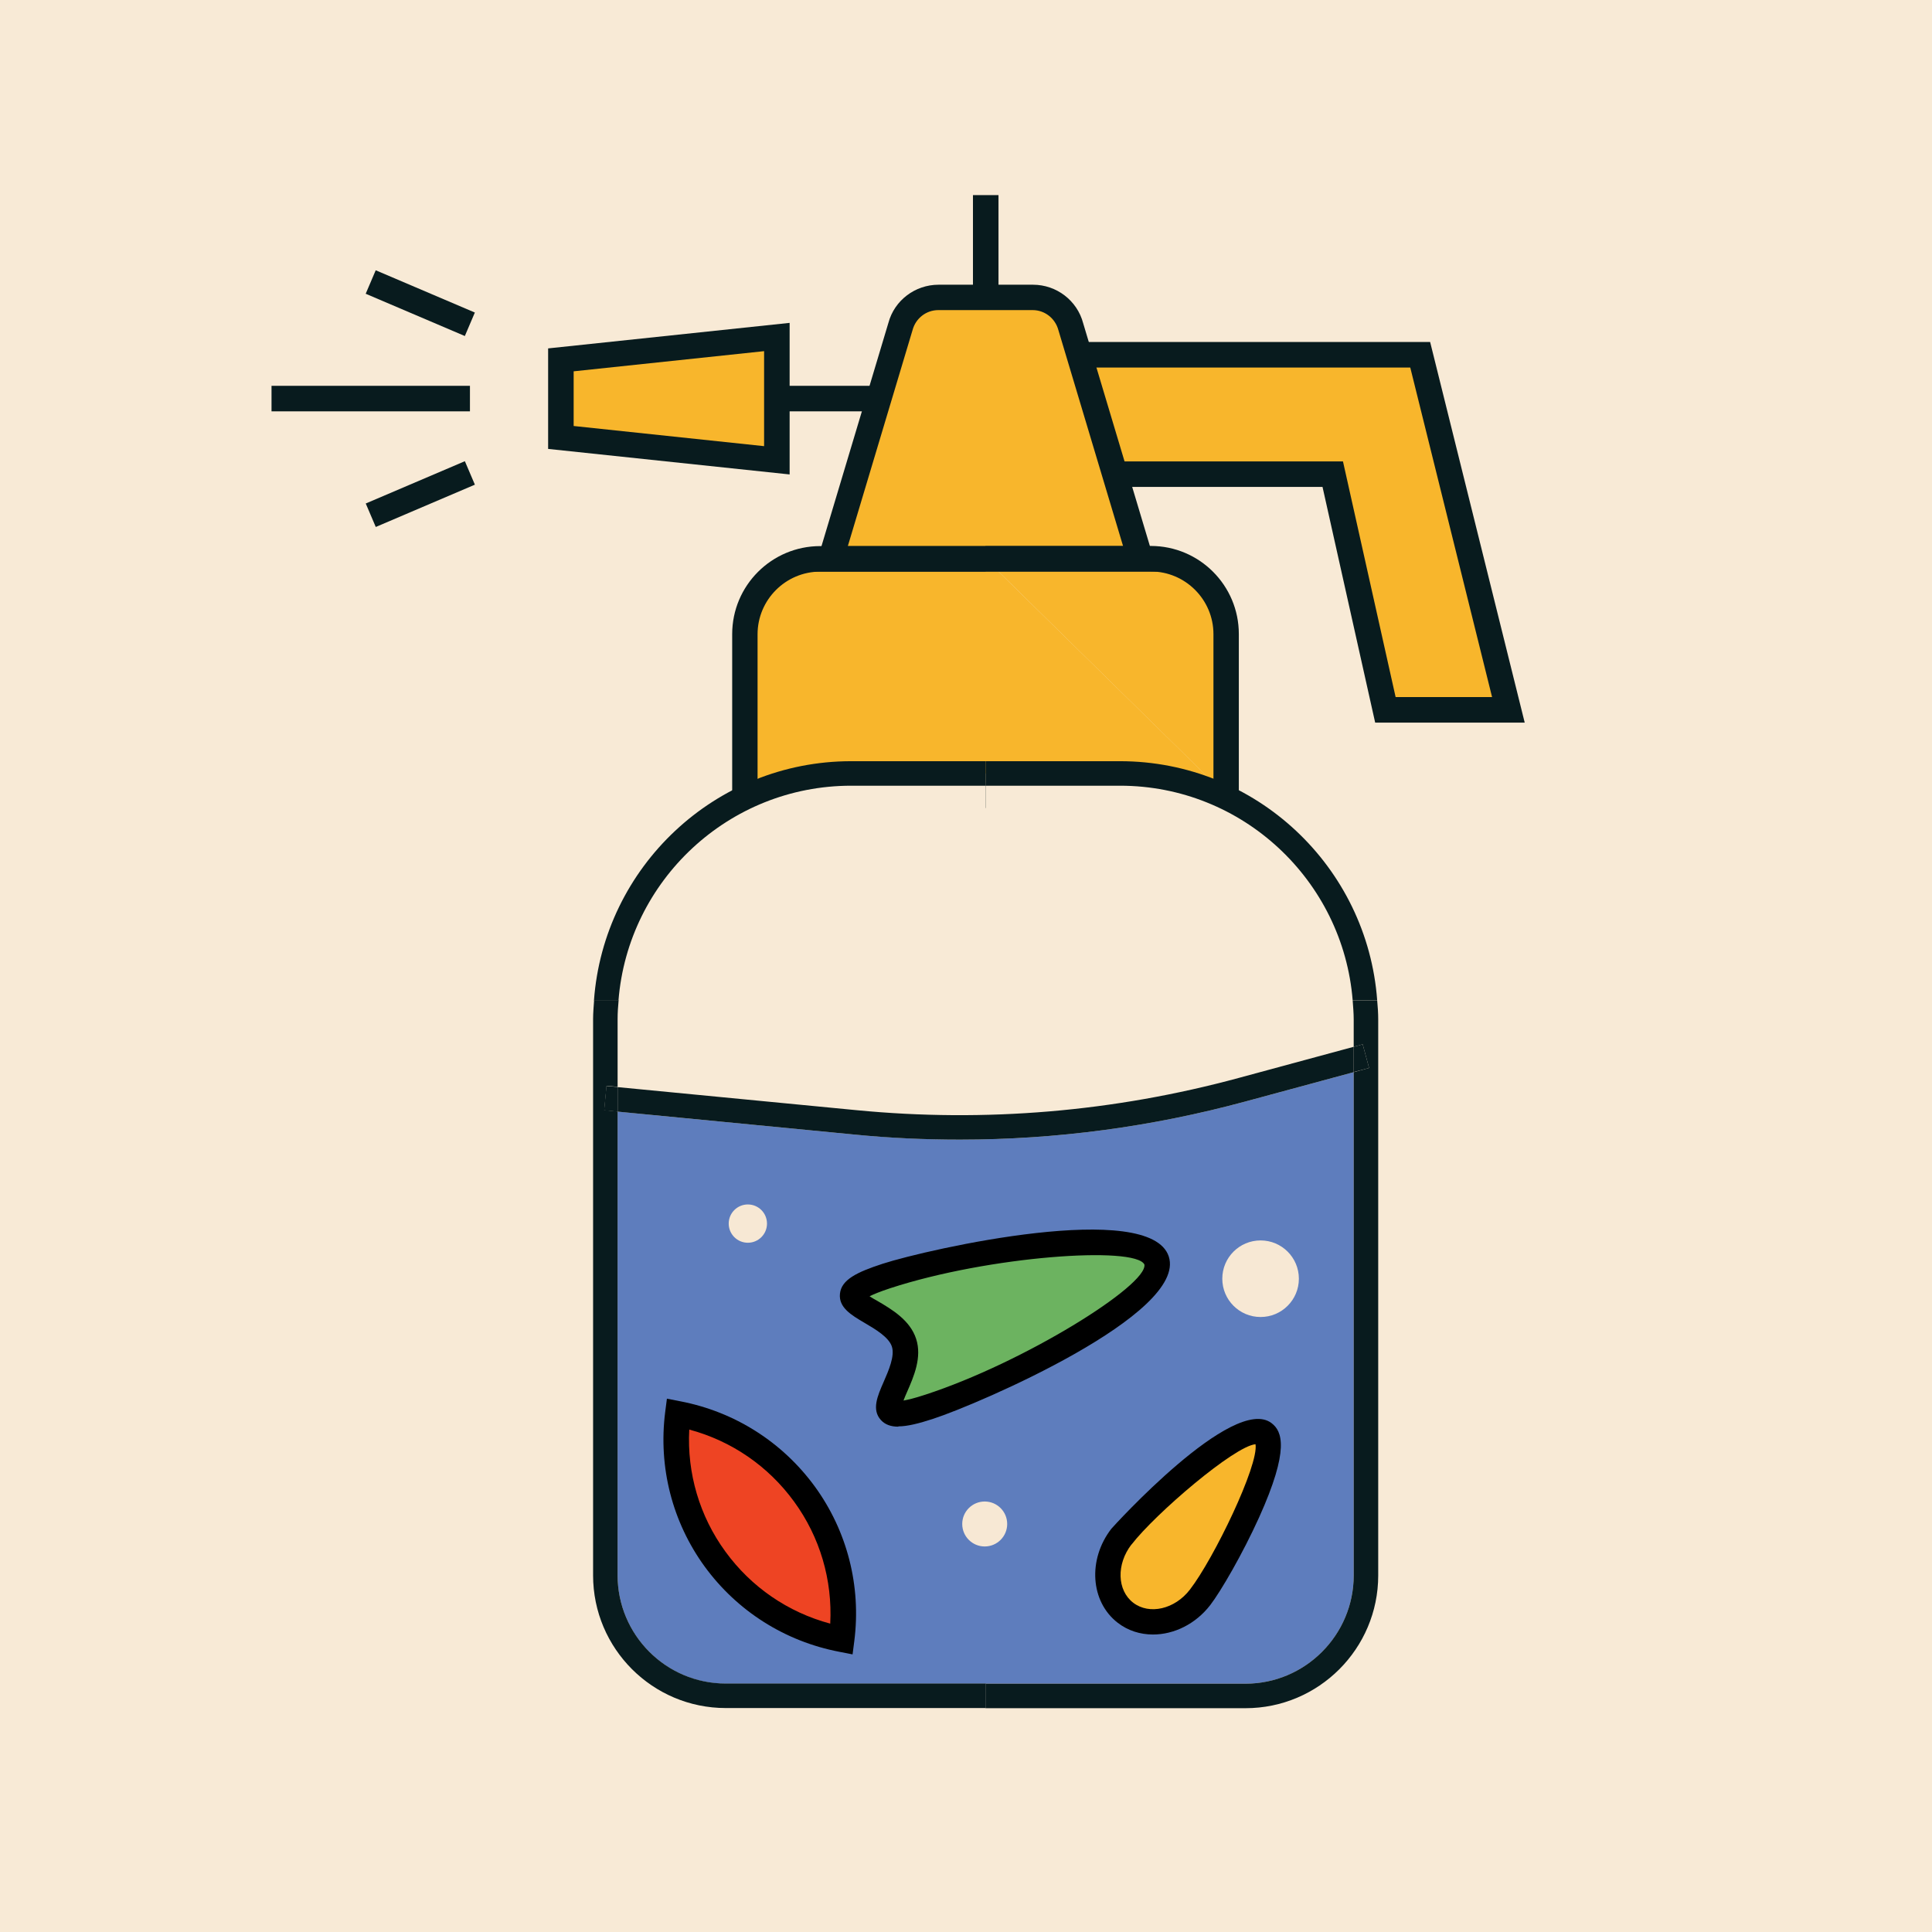 <?xml version="1.0" encoding="UTF-8"?>
<svg id="Layer_2" data-name="Layer 2" xmlns="http://www.w3.org/2000/svg" viewBox="0 0 133.2 133.2">
  <defs>
    <style>
      .cls-1 {
        fill: none;
      }

      .cls-2 {
        fill: #5e7dbd;
      }

      .cls-3 {
        fill: #f8ead6;
      }

      .cls-4 {
        fill: #f8b62c;
      }

      .cls-5 {
        fill: #081b1e;
      }

      .cls-6 {
        fill: #f7e8d4;
      }

      .cls-7 {
        fill: #6cb360;
      }

      .cls-8 {
        fill: #ee4423;
      }
    </style>
  </defs>
  <g id="Art">
    <g>
      <rect class="cls-3" width="133.2" height="133.2"/>
      <g>
        <polyline class="cls-4" points="74.78 24.46 97.92 24.46 104 48.94 95.51 48.94 91.89 32.69 76.93 32.69"/>
        <path class="cls-4" d="M67.95,20.49h-3.25c-1.23,0-2.3.82-2.62,2.01l-4.8,16.02h21.33l-4.8-16.02c-.32-1.18-1.39-2.01-2.62-2.01h-3.25v-7.06"/>
        <path class="cls-4" d="M67.95,38.53h-11.4c-2.87,0-5.19,2.33-5.19,5.19v11.11h33.19"/>
        <path class="cls-4" d="M84.54,54.83v-11.11c0-2.87-2.33-5.19-5.19-5.19h-11.4"/>
        <rect class="cls-5" x="53.82" y="26.6" width="6.42" height="1.76"/>
        <polygon class="cls-4" points="53.56 31.73 38.67 30.16 38.67 24.8 53.56 23.23 53.56 31.73"/>
        <polygon class="cls-5" points="105.12 49.82 94.81 49.82 91.18 33.57 76.92 33.57 76.92 31.81 92.59 31.81 96.22 48.06 102.87 48.06 97.23 25.34 74.78 25.34 74.78 23.58 98.6 23.58 105.12 49.82"/>
        <path class="cls-5" d="M79.8,39.41h-23.69l5.14-17.15c.41-1.54,1.83-2.63,3.46-2.63h2.37v-6.18h1.76v6.18h2.38c1.62,0,3.05,1.09,3.46,2.66l5.13,17.13ZM58.46,37.65h18.97l-4.46-14.89c-.22-.82-.95-1.38-1.77-1.38h-6.51c-.83,0-1.55.56-1.77,1.36l-4.47,14.92Z"/>
        <path class="cls-5" d="M84.54,55.71h-34.06v-11.99c0-3.35,2.72-6.07,6.07-6.07h11.4v1.76h-11.4c-2.38,0-4.32,1.94-4.32,4.32v10.23h32.31v1.76Z"/>
        <path class="cls-5" d="M85.42,54.83h-1.76v-11.11c0-2.38-1.94-4.32-4.32-4.32h-11.4v-1.76h11.4c3.35,0,6.07,2.72,6.07,6.07v11.11Z"/>
        <path class="cls-5" d="M54.44,32.71l-16.65-1.76v-6.93l16.65-1.76v10.45ZM39.55,29.37l13.13,1.39v-6.55l-13.13,1.39v3.77Z"/>
        <rect class="cls-5" x="18.72" y="26.6" width="13.68" height="1.76"/>
        <rect class="cls-5" x="28.1" y="17.19" width="1.76" height="7.43" transform="translate(-1.62 39.36) rotate(-66.91)"/>
        <rect class="cls-5" x="25.26" y="33.18" width="7.43" height="1.76" transform="translate(-11.04 14.11) rotate(-23.11)"/>
        <g>
          <path class="cls-3" d="M67.95,53.33h-9.27c-9.36,0-16.95,7.59-16.95,16.95v38.33c0,4.59,3.72,8.31,8.31,8.31h17.91"/>
          <path class="cls-3" d="M67.95,53.33h9.27c9.36,0,16.95,7.59,16.95,16.95v38.33c0,4.59-3.72,8.31-8.31,8.31h-17.91"/>
        </g>
        <path class="cls-1" d="M77.22,54.17h-18.55c-8.44,0-15.38,6.53-16.04,14.81h50.63c-.66-8.28-7.6-14.81-16.04-14.81Z"/>
        <path class="cls-5" d="M77.22,54.17c8.44,0,15.38,6.53,16.04,14.81h1.69c-.67-9.21-8.35-16.5-17.73-16.5h-9.27v1.69h9.27Z"/>
        <path class="cls-5" d="M58.68,54.17h9.27v-1.69h-9.27c-9.37,0-17.06,7.29-17.73,16.5h1.69c.66-8.28,7.6-14.81,16.04-14.81Z"/>
        <path class="cls-2" d="M93.33,108.61v-34.69l-7.46,2.02c-6.45,1.75-13.05,2.63-19.69,2.63-2.43,0-4.86-.12-7.29-.35l-16.31-1.58v31.97c0,4.12,3.35,7.47,7.46,7.47h35.83c4.12,0,7.46-3.35,7.46-7.47Z"/>
        <path class="cls-5" d="M93.33,70.28v1.89l.62-.17.44,1.63-1.06.29v34.69c0,4.12-3.35,7.47-7.46,7.47h-17.92v1.69h17.92c5.05,0,9.15-4.11,9.15-9.15v-38.33c0-.44-.03-.87-.07-1.3h-1.69c.03.43.07.86.07,1.3Z"/>
        <path class="cls-5" d="M40.89,108.61c0,5.05,4.1,9.15,9.15,9.15h17.92v-1.69h-17.92c-4.12,0-7.46-3.35-7.46-7.47v-31.97l-.92-.09.16-1.68.76.07v-4.67c0-.44.03-.87.07-1.3h-1.69c-.03.43-.07.86-.07,1.3v38.33Z"/>
        <path class="cls-5" d="M66.18,78.57c6.64,0,13.24-.88,19.69-2.63l7.46-2.02v-1.75l-7.9,2.14c-8.62,2.34-17.49,3.09-26.38,2.23l-16.47-1.59v1.69l16.31,1.58c2.43.24,4.87.35,7.29.35Z"/>
        <polygon class="cls-5" points="94.39 73.63 93.95 72 93.33 72.17 93.33 73.91 94.39 73.63"/>
        <polygon class="cls-5" points="41.81 74.87 41.65 76.55 42.57 76.64 42.57 74.94 41.81 74.87"/>
        <g>
          <circle class="cls-6" cx="67.89" cy="105.07" r="1.55"/>
          <circle class="cls-6" cx="86.91" cy="88.16" r="2.64"/>
        </g>
        <g>
          <path class="cls-4" d="M77.32,105.94c1.35-1.75,8.31-8.27,9.81-7.12s-3.04,9.56-4.39,11.3c-1.35,1.75-3.65,2.22-5.15,1.07-1.5-1.15-1.62-3.5-.28-5.25"/>
          <path d="M79.49,112.69c-.87,0-1.72-.26-2.43-.81-1.88-1.45-2.08-4.36-.44-6.48h0c.08-.1,8.42-9.31,11.05-7.28.72.55,1.26,1.79-.86,6.49-1.14,2.52-2.64,5.1-3.37,6.05-1.02,1.32-2.51,2.03-3.95,2.03ZM78.01,106.48h0c-1.05,1.36-1,3.16.12,4.02,1.11.85,2.87.45,3.91-.91,1.64-2.12,4.76-8.58,4.52-10.02-1.46.13-6.91,4.79-8.55,6.92Z"/>
        </g>
        <g>
          <path class="cls-7" d="M61.12,87.98c5.55-1.8,17.81-3.55,18.62-1.06.81,2.49-10.14,8.28-15.69,10.09-5.55,1.8-.92-1.94-1.73-4.43-.81-2.49-6.75-2.8-1.2-4.6"/>
          <path d="M61.93,98.36c-.51,0-.91-.14-1.2-.46-.64-.71-.24-1.64.19-2.62.35-.8.78-1.79.57-2.44-.21-.65-1.14-1.2-1.89-1.64-.92-.54-1.79-1.06-1.69-2.01.1-.96,1.16-1.48,2.94-2.06,3.18-1.03,18.44-4.45,19.73-.5,1.28,3.96-13.08,10.16-16.25,11.19-.98.32-1.77.52-2.39.52ZM59.95,89.37c.17.11.37.23.54.32,1.01.59,2.25,1.33,2.67,2.61.42,1.28-.16,2.61-.63,3.68-.08.18-.17.39-.24.58.29-.05.76-.16,1.49-.4,6.8-2.21,15.36-7.55,15.12-8.98-.64-1.29-10.7-.59-17.51,1.63-.73.24-1.18.43-1.44.56Z"/>
        </g>
        <g>
          <path class="cls-8" d="M55.46,103.01c-2.19-3.01-5.34-4.88-8.73-5.53-.43,3.42.38,7,2.56,10.01,2.19,3.01,5.34,4.88,8.73,5.53.43-3.42-.38-7-2.56-10.01"/>
          <path d="M58.78,114.06l-.92-.18c-3.75-.72-7.04-2.81-9.28-5.88-2.23-3.07-3.2-6.85-2.72-10.64l.12-.93.92.18c3.75.72,7.04,2.81,9.28,5.88h0c2.23,3.07,3.2,6.85,2.72,10.64l-.12.93ZM47.52,98.56c-.16,3.01.71,5.97,2.49,8.41,1.78,2.45,4.32,4.19,7.23,4.97.16-3.01-.71-5.97-2.49-8.41h0c-1.78-2.45-4.32-4.19-7.23-4.97Z"/>
        </g>
        <circle class="cls-6" cx="51.56" cy="84.36" r="1.32"/>
      </g>
    </g>
  </g>
</svg>